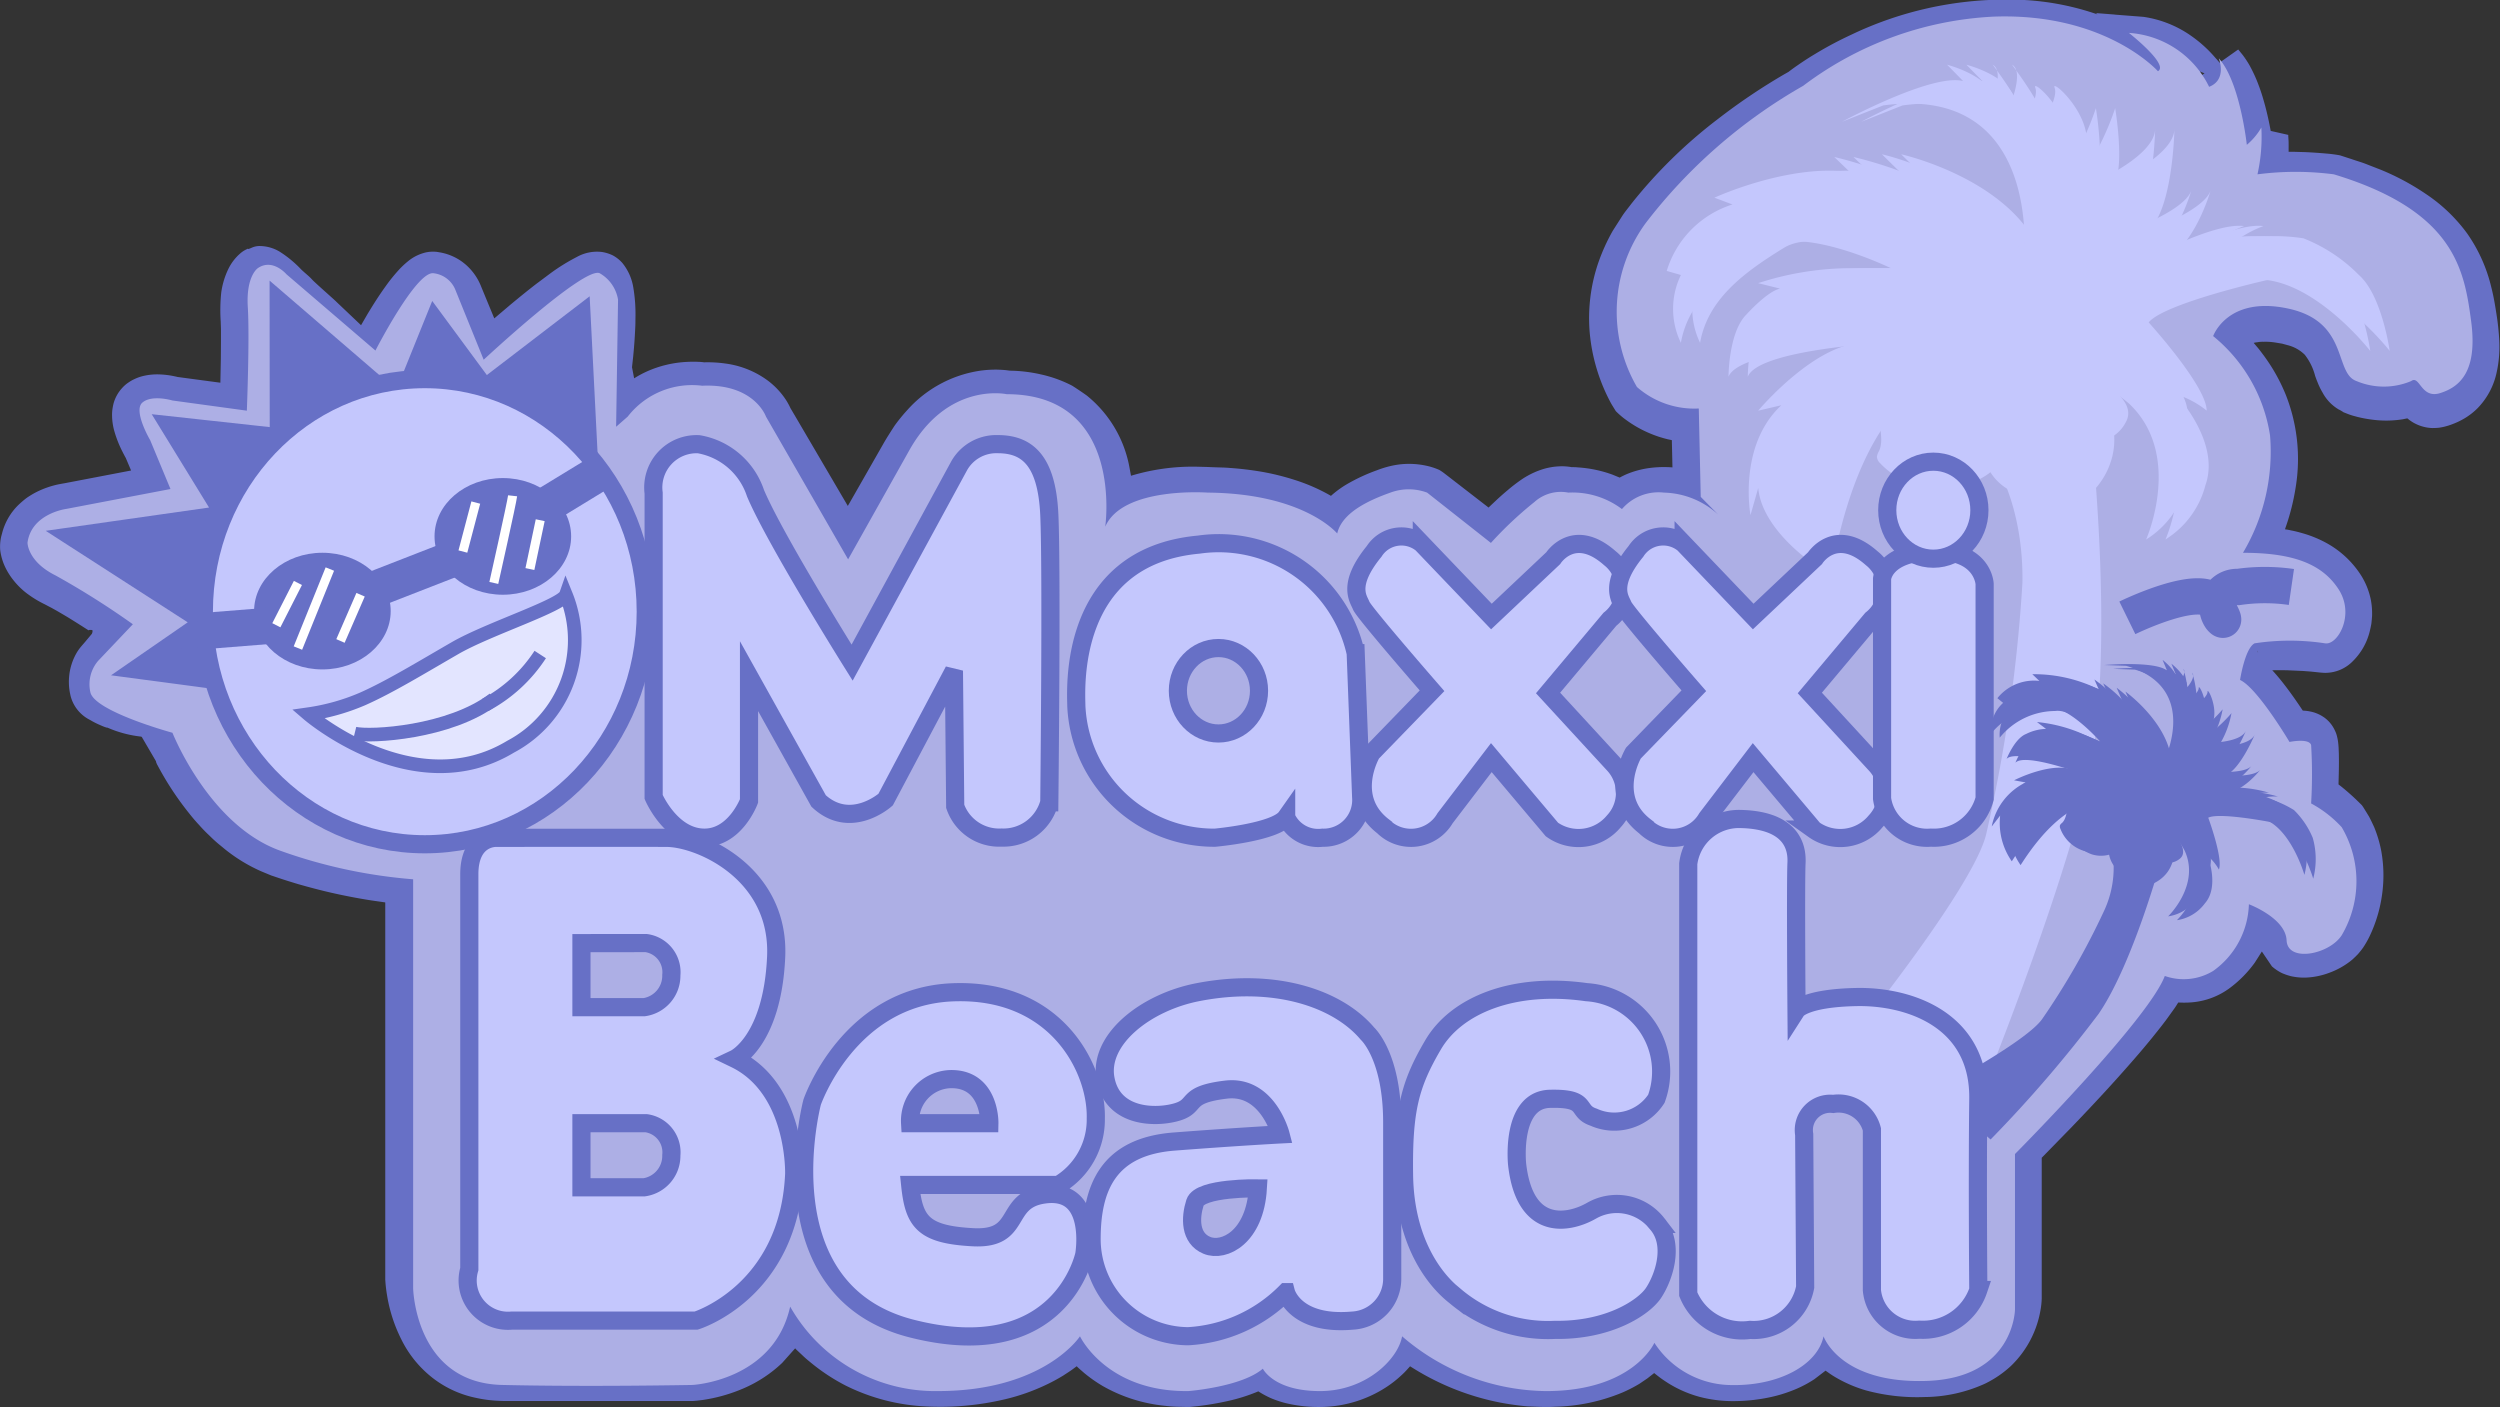 <svg id="Grupo_49590" data-name="Grupo 49590" xmlns="http://www.w3.org/2000/svg" width="137.7" height="77.519" viewBox="0 0 137.7 77.519">
  <rect x="0" y="0" width="137.7" height="77.519" fill="#333333" stroke="none"/>
  <g id="Grupo_19786" data-name="Grupo 19786">
    <g id="Grupo_19785" data-name="Grupo 19785">
      <path id="Trazado_84817" data-name="Trazado 84817" d="M118.155,81.8s2.007,4.989,5.928,6.373a28.722,28.722,0,0,0,7.329,1.549V111.84s.106,5.116,4.9,5.226,10.488,0,10.488,0,4.472-.22,5.378-4.236a9.181,9.181,0,0,0,8.146,4.566c5.856,0,7.816-2.962,7.816-2.962s1.448,3.017,5.973,2.962c0,0,2.924-.22,4.1-1.211,0,0,.588,1.212,3.143,1.211s4.313-1.743,4.526-2.963a12.43,12.43,0,0,0,7.933,2.963c4.792,0,5.963-2.61,5.963-2.61a5.112,5.112,0,0,0,4.046,2.279c2.769.11,4.951-1.082,5.271-2.632,0,0,.905,2.577,5.7,2.412s4.845-3.851,4.845-3.851v-8.417s7.347-7.262,8.252-9.628a3.175,3.175,0,0,0,2.669-.275,4.564,4.564,0,0,0,1.963-3.6s2.023.743,2.076,1.953,2.343.77,3.035-.275a5.664,5.664,0,0,0,0-5.843,6.383,6.383,0,0,0-1.685-1.284,26.233,26.233,0,0,0,0-3.16c-.126-.385-1.191-.165-1.191-.165s-1.757-2.916-2.715-3.356c0,0,.266-1.706.8-1.981a13.124,13.124,0,0,1,3.887,0c.692.11,1.65-1.541.745-2.916s-2.5-1.981-5.271-1.981a10.558,10.558,0,0,0,1.491-6.344,8.567,8.567,0,0,0-3.134-5.374s.791-2.2,4.146-1.485,2.5,3.487,3.75,3.916a3.935,3.935,0,0,0,3.012,0c.479-.34.533.98,1.6.65s2.076-1.155,1.7-3.906-.905-5.942-7.561-7.922a16.577,16.577,0,0,0-4.206,0,9.108,9.108,0,0,0,.213-2.531,3.533,3.533,0,0,1-.8.935s-.373-3.411-1.544-4.676c0,0,.479,1.155-.532,1.54a5.278,5.278,0,0,0-4.419-2.916s2.236,1.724,1.6,2.072c0,0-2.875-3.172-9.051-2.952a19.126,19.126,0,0,0-10.489,3.741A28.94,28.94,0,0,0,199.3,54.24a7.992,7.992,0,0,0-.479,8.857,4.836,4.836,0,0,0,3.408,1.163l.106,4.778.958.954a4.621,4.621,0,0,0-2.982-1.184,2.677,2.677,0,0,0-2.316.89,4.576,4.576,0,0,0-2.955-.89,2.2,2.2,0,0,0-1.863.505,20.567,20.567,0,0,0-2.4,2.214l-3.514-2.72a2.962,2.962,0,0,0-2.023,0c-1.118.4-2.662,1.055-2.928,2.211,0,0-1.81-2.166-7.134-2.211,0,0-4.685-.338-5.644,1.844,0,0,1.065-7.17-5.43-7.17,0,0-3.248-.7-5.377,3.062l-3.354,5.868-4.526-7.72s-.639-1.8-3.514-1.669a4.534,4.534,0,0,0-4.1,1.669l-.639.55-.663-3.491s.609-4.431-.242-4.816-6.389,4.676-6.389,4.676l-1.544-3.741a1.467,1.467,0,0,0-1.225-.935c-.958-.11-3.194,4.181-3.194,4.181l-1.769.635s-3.893-5.641-4.709-5.091c0,0-.657.422-.55,2.109s-.053,5.593-.053,5.593l-4.1-.55s-1.118-.33-1.651.11.426,2.035.426,2.035l1.118,2.641-5.75,1.1s-1.917.247-2.13,1.829c0,0,0,1.013,1.544,1.765a44.924,44.924,0,0,1,4.259,2.639l-1.917,1.982a1.9,1.9,0,0,0-.426,1.675C113.843,80.635,118.155,81.8,118.155,81.8Z" transform="translate(-108.655 -41.471)" fill="#6770c6"/>
      <path id="Trazado_84818" data-name="Trazado 84818" d="M114.181,80.536a.32.32,0,0,1-.04-.237,1.968,1.968,0,0,1,.561-1.394,1.877,1.877,0,0,1,1.919-.055.751.751,0,0,1,.211.135,13.5,13.5,0,0,0,1.431,2.187c.133.169.269.332.414.483a5.591,5.591,0,0,0,.434.448,4.832,4.832,0,0,0,.454.409l.163.135a5.94,5.94,0,0,0,1.36.826l.354.151.44.148c.292.1.592.186.887.279.6.17,1.2.332,1.806.465s1.219.252,1.832.348l.459.068.675.082c.643.08,1.322.1,1.993.143l.25.014a1.019,1.019,0,0,1,.012.244V107.4c-.212,2.619.75,4.577,2.592,4.921a4.243,4.243,0,0,0,.738.1c.276.019.645.005.963.01h9.519l.033,0,.181-.022a5.105,5.105,0,0,0,2.777-1.244,1.544,1.544,0,0,0,.241-.255l.111-.134.028-.033.014-.016c.01-.015-.011.024.057-.09.067-.133.082-.193.126-.293l.446-1.089.394-1.331.362-1.229.087-.295.044-.147c.016-.037.024-.14.052-.065l.272.425,1.234,1.932.634.968a2.539,2.539,0,0,0,.311.4l.308.354a6.14,6.14,0,0,0,.726.7,7.694,7.694,0,0,0,1.405.93,8.125,8.125,0,0,0,3.256.836,12.654,12.654,0,0,0,3.533-.324,8.369,8.369,0,0,0,1.621-.562,7.052,7.052,0,0,0,.734-.391c.112-.076.231-.145.339-.225l.16-.119a3.012,3.012,0,0,0,.4-.361l.188-.185c.032-.027.059-.071.1-.084l.126.009.416.031.608.044,1.143.086.241.018c.046-.01.071.029.1.069l.078.112a2.861,2.861,0,0,0,.329.4c.137.133.15.156.2.2l.142.123a4.789,4.789,0,0,0,.621.436,5.7,5.7,0,0,0,2.262.7,4.769,4.769,0,0,0,.627.039,2.12,2.12,0,0,0,.542-.021,13.129,13.129,0,0,0,1.324-.224,6.241,6.241,0,0,0,1.187-.373c.386-.4.961-.062,1.253-.042l1.008.228.35.079.091.021c.023,0,.062-.03.067-.024l.038.022a1.838,1.838,0,0,0,.172.09,2.568,2.568,0,0,0,.455.145,4.911,4.911,0,0,0,1.133.106,3.811,3.811,0,0,0,2.046-.622,3.091,3.091,0,0,0,.406-.32,1.678,1.678,0,0,0,.188-.193l.048-.055a.27.27,0,0,0,.063-.1l.186-.377c.03-.065.063-.121.091-.193l.07-.251.141-.5.295-1.051c.046-.158.1-.367.14-.484l.255.226.612.544c.418.372.83.741,1.24,1.079l.623.446.1.069.036.022.071.044.142.088a11.263,11.263,0,0,0,3.7,1.44c.388.084.781.118,1.173.164.394.01.786.042,1.183.014a7.362,7.362,0,0,0,2.679-.544,5.172,5.172,0,0,0,.559-.285l.25-.168.115-.09.057-.045.029-.022.014-.011.007-.005.057-.053.292-.322c.054-.043.086-.13.157-.137l.19-.012.643-.04.756-.046.535-.031c.19.023.535-.151.68.2.1.106.2.2.295.3l.148.146a.7.7,0,0,0,.068.056,2.728,2.728,0,0,0,.239.176,3.5,3.5,0,0,0,1.056.488,5.737,5.737,0,0,0,2.56-.018,4.859,4.859,0,0,0,.784-.241,3.364,3.364,0,0,0,.622-.324,1.494,1.494,0,0,0,.19-.139l.1-.082.023-.021.053-.076.109-.159.109-.159c.038-.05.119-.022.176-.037l.31-.023.5-.038,1.047-.077c.156-.012.289-.019.535-.048l.328-.036a1.555,1.555,0,0,1,.256.247l.251.267a.63.63,0,0,0,.115.087,1.793,1.793,0,0,0,.2.129,4.463,4.463,0,0,0,.959.406,7.926,7.926,0,0,0,2.35.252,5.351,5.351,0,0,0,2.126-.439,2.892,2.892,0,0,0,.67-.445,2.671,2.671,0,0,0,.452-.6,2.513,2.513,0,0,0,.239-.719l.013-.1V101.3c-.132-.495.316-.727.593-1.038l1.059-1.07.878-.906c1.165-1.212,2.313-2.444,3.4-3.7.3-.348.6-.7.885-1.051s.59-.731.843-1.092l.2-.285c.084-.113.1-.148.2-.309.065-.11.139-.2.2-.326l.089-.18c.034-.055.108-.063.16-.1l.535-.257,1.052-.5a1.882,1.882,0,0,1,.172-.078,1.592,1.592,0,0,0,.185.041l.319.044c.076,0,.147,0,.218,0a1.126,1.126,0,0,0,.626-.2,3.311,3.311,0,0,0,.733-.737c.048-.075.1-.136.144-.222l.036-.061a.49.49,0,0,0,.049-.1l.157-.366a2.2,2.2,0,0,0,.1-.438l.042-.229c.012-.08.009-.191.015-.285l.044-1.245.024-.671c.008-.041-.01-.147.021-.136l.094.035.15.056.461.173.9.339a6.806,6.806,0,0,1,2.2,1.232,3.679,3.679,0,0,1,.864,1.067,3.407,3.407,0,0,1,.251.687.632.632,0,0,1,.021.083l-.027-.012-.055-.023-.014-.006-.007,0c.161-.122-1.409,1.059-.744.558h0l0,0,.023-.018a.143.143,0,0,0,.03-.037.666.666,0,0,0,.124-.223,1.39,1.39,0,0,0,.121-.389,1.583,1.583,0,0,0,.041-.209s-.009.005,0,0a.257.257,0,0,1,.051,0,1.3,1.3,0,0,0,.4-.091,1.328,1.328,0,0,0,.359-.2.115.115,0,0,1,.034-.033c.007,0,0,0,0,0l0,0,.035.029.074.054.019.013.01.006c.035.026-.261-.194-.136-.1l.007-.013.015-.025.031-.05c.021-.033.042-.084.065-.125a4.5,4.5,0,0,0,.386-1.316,4.2,4.2,0,0,0-.026-1.351,3.589,3.589,0,0,0-.177-.6l-.131-.272-.081-.127c-.013-.022-.011-.022-.011-.022l-.185-.174-.3-.266-.331-.269-.51-.7-.4-.559-.247-.344c-.018-.034-.058-.061-.058-.1l0-.119.009-.24.034-1.215c0-.3.007-.612,0-.883l-.007-.183,0-.061v-.014a3.162,3.162,0,0,1,.5-.074,2.505,2.505,0,0,0,.547-.116l.133-.048.094-.038-.007,0a.277.277,0,0,0-.068.081,1.812,1.812,0,0,0-.217.659c-.014.134-.057.335-.063.5,0,.062,0,.046,0,.048h0c.013,0-.047,0-.08,0l-.231.027a.789.789,0,0,1-.21-.08l-.684-.308c-.2-.1-.466-.192-.718-.346l-.462-.724c-.326-.494-.669-.973-1.01-1.394l-.251-.293-.131-.139a1.5,1.5,0,0,1-.177-.187l-.1-.2-.706-1.365c-.11-.123-.033-.29-.012-.439s.064-.306.1-.459.084-.3.126-.457c.021-.074.049-.156.075-.231l.057-.155a4.176,4.176,0,0,1,.345-.711l.155-.222a2.546,2.546,0,0,1,.226-.253,1.955,1.955,0,0,1,.347-.273,1.7,1.7,0,0,1,.363-.177,3.243,3.243,0,0,1,.808-.171c.2-.019.377-.03.55-.036.345-.011.673-.009,1,0s.644.023.964.043l.6.046,0,0h0c-.007.015,0,0,0-.026a.876.876,0,0,0-.009-.117.735.735,0,0,0-.113-.249,2.176,2.176,0,0,0-.825-.723,3.516,3.516,0,0,0-.67-.262c-.124-.035-.251-.069-.386-.1-.066-.014-.131-.03-.2-.04l-.178-.03c-.077-.014-.163-.023-.247-.033-.339-.035-.686-.051-1.032-.075l-1.083-.016-2.125-.03,1.277-2.092c.224-.354.377-.671.569-1.008.138-.33.285-.644.414-.988a9.223,9.223,0,0,0,.44-1.728,6.241,6.241,0,0,0-.339-3.295,6.693,6.693,0,0,0-.825-1.474c-.091-.116-.163-.226-.271-.348l-.151-.181L227.1,59.1c-.228-.254-.526-.483-.788-.725l-.4-.361-.194-.176c-.031-.03-.067-.059-.095-.088l.037-.1.238-.614a5.766,5.766,0,0,1,.305-.7,4.113,4.113,0,0,1,1.039-1.232,4.738,4.738,0,0,1,1.609-.824l.369-.092.313-.046a3.947,3.947,0,0,1,.616-.049,6.38,6.38,0,0,1,1.167.072l.554.094.571.153A5,5,0,0,1,234.7,55.8a6.208,6.208,0,0,1,1.208,2.224l.1.272,0,0,.112.03a4.127,4.127,0,0,0,.458.083,3.045,3.045,0,0,0,.839,0l.083-.019.282-.14a1.765,1.765,0,0,1,.585-.149,1.486,1.486,0,0,1,.534.051,1.61,1.61,0,0,1,.506.233,2.181,2.181,0,0,1,.459.417c.069.084.169.2.124.165h-.013c.307-.515-.418.7-.345.578l0,.006a.336.336,0,0,0-.03.054,3.852,3.852,0,0,0-.072-.647l-.026-.083c-.014-.024.008-.011.011-.019l.044-.015a.723.723,0,0,0,.082-.03,1.053,1.053,0,0,0,.134-.062.624.624,0,0,0,.162-.118.806.806,0,0,0,.191-.4,3.334,3.334,0,0,0,.064-.863,10.582,10.582,0,0,0-.124-1.139c-.063-.4-.128-.795-.22-1.145a5.334,5.334,0,0,0-.815-1.847,8,8,0,0,0-3.462-2.472l-.654-.257c-.232-.1-.486-.164-.727-.248l-.427-.14-.347-.034c-.35-.032-.7-.056-1.051-.07L231.852,50h-.282c-.193,0-.378.016-.567.023-.75.048-1.593.236-2.415.375-.35.153-.2-.2-.225-.356l.013-.552c.018-.4,0-.841.049-1.329.047-.377.123-.767.149-1.13l.012-.236.006-.118v-.056l0-.209-.01-.2v-.039h0c5.629,1.271,1.559.355,2.815.64l-.016.029-.067.113-.116.179a5.345,5.345,0,0,1-.486.61c-.088.094-.178.186-.273.274l-.145.13-.074.064c-1.085-.476,2.427,1.067-2.433-1.067h0v-.017l0-.028-.07-.488c-.054-.332-.116-.665-.191-.988-.051-.223-.105-.445-.167-.656-.065-.231-.137-.456-.216-.661a4.894,4.894,0,0,0-.282-.628,2.351,2.351,0,0,0-.137-.206.666.666,0,0,1-.055-.073h0c4.925-3.485,1.367-.962,2.467-1.738l.012.03.016.042.024.066.036.113c.021.073.042.145.058.218a3.24,3.24,0,0,1,.081.974,2.674,2.674,0,0,1-.367,1.184,2.535,2.535,0,0,1-.881.856l-.224.111-.114.051-.029.012-.014.006c-.835-.354,1.863.8-1.872-.794h0l0,.008-.066-.119c-.053-.092-.115-.187-.181-.281l-.1-.143,0,0-.008,0c-.008,0-.008,0,0,0l0,0h0l-.085.083-.185.179-.093.089-.046.045c1.592.285-2.183-.374-1.793-.308h0l-.074-.071c-.073-.069-.155-.139-.242-.211a7.9,7.9,0,0,0-1.17-.785,11.864,11.864,0,0,0-5.686-1.4,16.865,16.865,0,0,0-7.394,1.659,17.348,17.348,0,0,0-1.706.907c-.276.164-.546.338-.8.517-.13.088-.257.181-.37.266l-.175.136c-.071.051-.151.085-.227.13l-.207.117a30.823,30.823,0,0,0-3.306,2.233,23.809,23.809,0,0,0-4.209,4.112c-.139.19-.312.386-.425.571l-.358.554a7.414,7.414,0,0,0-.531,1.169,6.065,6.065,0,0,0-.312,2.488,6.8,6.8,0,0,0,.706,2.452c.032.059.027.052.027.052h0l.006,0a3.552,3.552,0,0,0,.456.278,3.789,3.789,0,0,0,.5.209l.26.073.133.028a1.766,1.766,0,0,0,.408.041c.52.028,1.1,0,1.632,0l.2,0c.058.008.165-.033.137.06l.009.4.018.8.055,2.487.036,1.615.007.322,0,0,.254.253.139.139.07.069.035.035c-4.117,4.635-1.137,1.289-2.054,2.325l0,0-.006-.005a3.09,3.09,0,0,0-.407-.3,3.27,3.27,0,0,0-.973-.406,2.486,2.486,0,0,0-.487-.06,3.177,3.177,0,0,0-.52.027,2.188,2.188,0,0,0-.433.107c-.067.017-.1.06-.174.06l-.023-.014c-.008-.006,0,.04,0,.047s-.041-.011-.04.027c-.018,0-.026.021-.039.031s-.05-.036-.074-.051c-.091-.055-.129,0-.2-.006l-.338.049-1.06.153c-.2.009-.519.145-.707-.043l-.146-.079-.06-.025a1.3,1.3,0,0,0-.122-.048,3.911,3.911,0,0,0-1.1-.227c-.1-.01-.2-.007-.3-.012h-.037c.085.013-.839-.131-.417-.061.559-2.094.129-.485.243-.909l-.066.292c-.025.1-.048.253-.06.315s-.022.138-.03.207l-.015.114h-.015a.753.753,0,0,0-.247.049,1.518,1.518,0,0,0-.351.184,6.194,6.194,0,0,0-.494.382c-.175.147-.354.306-.531.47l-.266.251-.449.444c-.369.37-.729.768-1.094,1.159l-.272.293-.034.036c-.012,0-.025-.016-.038-.024l-.077-.06-.154-.119-.616-.477-3.073-2.379-.4-.31h0a1.584,1.584,0,0,0-.187-.026,1.673,1.673,0,0,0-.406.019,2.453,2.453,0,0,0-.48.145,7.183,7.183,0,0,0-1.161.53,2.431,2.431,0,0,0-.4.284l-.051.044c-.022.025-.046.047-.067.073a.192.192,0,0,1-.16.1l-.358.093-.546.143-.825.214-.759.195a5.574,5.574,0,0,0-.718-.5,7.169,7.169,0,0,0-1.4-.6h0a10.7,10.7,0,0,0-1.413-.348h0c-.483-.083-.976-.141-1.476-.176-.248-.023-.5-.02-.754-.032l-.8-.027a9.015,9.015,0,0,0-2.769.351h0l-.071.022a.524.524,0,0,0-.083.031c-.048.026-.094.027-.143.074l-.3.293-.594.586a.78.78,0,0,0-.106.161l-.123.206-.245.413-.491.826-1.258,2.119-.81,1.364-.405.682-.051.085c-.018.03,0-.041,0-.056l.021-.172.042-.344.154-1.272.117-.98h0l.484-3.983a6.854,6.854,0,0,0,.056-.883l.023-.831a7.279,7.279,0,0,0-.084-.73l-.032-.2a.825.825,0,0,0-.03-.142,4.028,4.028,0,0,0-.888-1.865c-.789-.992-2.38-1.084-3.983-1.086h0a3.689,3.689,0,0,0-2.248,1.221,6.2,6.2,0,0,0-.453.553c-.137.224-.258.4-.412.664l-.928,1.624-2.636,4.612-.925,1.618-.058.1c-.01.03-.02.013-.029-.008l-.029-.05-.118-.2-.235-.4-.471-.8-1.81-3.087-1.89-3.224-.945-1.612-.236-.4-.059-.1-.007-.013,0-.006c.114.246-.16-.344-.129-.274l.013.035c-.582.272.808-.352.635-.277l-.064.028c-.157.066-.366.178-.467.232l-.092.047v0a.02.02,0,0,0,0-.007l-.014-.024a1.153,1.153,0,0,0-.26-.269,2.138,2.138,0,0,0-.99-.373,4.026,4.026,0,0,0-.665-.036h-.112l-.064,0L144,61.551l-.157-.012a2.755,2.755,0,0,0-.307,0,2.962,2.962,0,0,0-2.157,1l-.2.227a1.176,1.176,0,0,1-.161.152l-.1.085-.337.29-.085.073-.042.036-.021.018-.01.009c2.171.82-2.965-1.11-2.436-.915V62.5l-.043-.224-.085-.449-.341-1.8-.2-1.043-.042-.224c0-.075.018-.151.027-.226l.046-.362.047-.428c.029-.286.053-.572.072-.855l.023-.422.011-.3c0-.015,0-.022-.011-.015l-.65.487c-.447.344-.893.708-1.337,1.077l-.664.561L133.682,59.3,132.35,60.5l-.667.608c-.026.019-.058.065-.08.062l-.043-.1-.086-.209-.173-.419-2.045-4.955c-.008-.02-.005-.008-.007-.014h0s0,0,0,0h-.009c.057-.551-.128,1.233.127-1.236l0,.019a.694.694,0,0,0,.015.17,2.3,2.3,0,0,0,.232.585,2.766,2.766,0,0,0,.211.355l-.014.012a1.6,1.6,0,0,0-.159.155,6.2,6.2,0,0,0-.446.552c-.308.422-.612.9-.9,1.386l-.43.743-.342.628c-.156.248-.22.612-.553.635l-2.156.774-.584.21-.292.105c-.023,0-.051.026-.07.018l-.046-.066-.092-.132L123,59.327l-.574-.8-.371-.5-.755-.977-.571-.7-.008-.008c-.008.009-.008-.012-.007.042l.009.831-.006.979h0l-.054,2.294-.068,1.809-.018.451-.009.226,0,.113-.106-.013-.851-.107-4.6-.611a3.41,3.41,0,0,1-.378-.066l-.15-.033a1.926,1.926,0,0,0-.258-.03l-.09,0c-.016,0-.015,0-.024,0s-.009,0-.007,0h0l-.012-.062-.065-.264c-.026-.083-.056-.158-.074-.21s-.061-.12-.074-.149a.447.447,0,0,0-.036-.054l-.011-.013-.217-.291h0l0,0a1.109,1.109,0,0,0,.6.106,1.21,1.21,0,0,0,.142-.015l.183-.012c.057-.006.13-.016.173-.025l0,0c.009.021,0,.027.017.063a3.168,3.168,0,0,0,.218.527c.051.115.082.129.241.467l.184.435.562,1.326h0l.718,1.7.359.848c.153.193-.122.149-.237.193l-.434.083-3.268.625-3.525.674-.281.055a2.285,2.285,0,0,0-.221.066,1.428,1.428,0,0,0-.331.165s-.006,0-.006.008l0,.006,0,0,.006,0a.663.663,0,0,0,.073.06,2.7,2.7,0,0,0,.426.257l.52.27.272.15.057.032.06.034c.372.213.731.429,1.084.65l.527.332.764.5.639.444h0l.4.287.015.011.513.381h0l.319.24.489.376.145.111c.016.042-.083.1-.122.149l-.344.339-.343.336-.6.577-.167.157-.768.714-.375.345-.238.2-.246.207-.062.053-.02.009-.038.022a.639.639,0,0,0-.164.2.744.744,0,0,0-.091.3l0,.093h0l-.56.127h.011l.021,0,.041-.008a.519.519,0,0,0,.078-.025.462.462,0,0,0,.131-.083l.053-.055.125-.081c.041-.027.014,0,.023,0s-.017.02.018.05a3.646,3.646,0,0,0,.835.7c1.123.692,1.955,1.1,2.39,1.415s.541.5.364.609a6.347,6.347,0,0,1-3.543-.464c.046.029-.094,0-.385-.133a4.29,4.29,0,0,1-.549-.279,2.044,2.044,0,0,1-1.077-1.321c-.021-.1-.045-.2-.061-.312a3.247,3.247,0,0,1-.026-.693,3.17,3.17,0,0,1,.455-1.434A2.765,2.765,0,0,1,110.03,74l.181-.21.3-.358.075-.089.007-.019.013-.035a.5.5,0,0,0,.016-.059l0-.013a.165.165,0,0,0,0-.041l0-.019c.007-.02-.043-.028-.078-.031l-.027,0h-.037l-.023,0a.072.072,0,0,0-.034.018c.028.03-.1-.043-.09-.04-.37-.238-.742-.473-1.112-.7l-.552-.324-.272-.152-.4-.21a5.947,5.947,0,0,1-1.073-.667,4.159,4.159,0,0,1-.628-.627,3.716,3.716,0,0,1-.5-.793,3.09,3.09,0,0,1-.256-.888,2.42,2.42,0,0,1,.095-.912,3.324,3.324,0,0,1,.918-1.6c.114-.107.233-.211.355-.309s.248-.173.346-.234a4.629,4.629,0,0,1,.624-.313,5.067,5.067,0,0,1,.626-.209c.207-.058.477-.1.589-.121l3.654-.7-.13-.308-.163-.384c.038.069-.093-.164-.169-.318a6.3,6.3,0,0,1-.45-1.122,3.3,3.3,0,0,1-.135-.867,2.453,2.453,0,0,1,.011-.308,3.319,3.319,0,0,1,.069-.38,2.069,2.069,0,0,1,.5-.884,1.765,1.765,0,0,1,.35-.293,1.94,1.94,0,0,1,.293-.166,2.413,2.413,0,0,1,.535-.185,3.352,3.352,0,0,1,.859-.077,4.722,4.722,0,0,1,.677.074c.1.018.231.046.311.067l.084.011,2.276.305.027-1.354h0l.006-.931,0-.459,0-.227-.014-.4a9.436,9.436,0,0,1,.028-1.587,4.342,4.342,0,0,1,.389-1.3,2.683,2.683,0,0,1,.726-.919,1.633,1.633,0,0,1,.244-.154c.048-.009.077-.073.145-.032l.141-.057a1.071,1.071,0,0,1,.519-.108,2.159,2.159,0,0,1,1.061.314,6.131,6.131,0,0,1,1.134.928c.184.194.483.414.661.62.236.243,1.264,1.138,1.318,1.205l1.363,1.293c.277.347-.132-.012.132.339l.392.528.176.24-1.116-.632.183-.066.092-.164.475-.821c.327-.545.668-1.085,1.067-1.633a9.333,9.333,0,0,1,.684-.841,4.622,4.622,0,0,1,.487-.459,2.393,2.393,0,0,1,1-.5,1.855,1.855,0,0,1,.513-.037,1.082,1.082,0,0,1,.146.016l.1.017a2.933,2.933,0,0,1,.427.105,2.993,2.993,0,0,1,.781.392,3.086,3.086,0,0,1,1.076,1.387l.724,1.754.874-.741c.466-.388.938-.773,1.427-1.15l.775-.579a10.738,10.738,0,0,1,1.465-.91,2.278,2.278,0,0,1,1.365-.281,2.08,2.08,0,0,1,.618.189,1.885,1.885,0,0,1,.528.417,2.849,2.849,0,0,1,.6,1.321A8.839,8.839,0,0,1,140.527,56c0,.357-.009.43-.017.62l-.028.493c-.022.326-.049.648-.081.97l-.063.573.143.752.341,1.8.085.449.043.224v.007c.532.2-4.632-1.748-2.443-.924l.01-.009.021-.018.042-.036.084-.072.337-.29.069-.059h0l-.023.023.018-.02.1-.112a5.914,5.914,0,0,1,1.961-1.467,6.116,6.116,0,0,1,2.291-.543,5.542,5.542,0,0,1,.594,0c.09,0,.234.017.291.025h.048a6.86,6.86,0,0,1,1.132.067,5.033,5.033,0,0,1,2.348.949,4.225,4.225,0,0,1,1,1.075,3.91,3.91,0,0,1,.209.375l.056.125.041.1c.033.075-.24-.515-.123-.263l0,.007.007.012.059.1.236.4.945,1.612,1.89,3.224.075.128h0l.027-.048.116-.2.927-1.623.927-1.623c.158-.274.38-.619.575-.921a9.289,9.289,0,0,1,.72-.883,6.68,6.68,0,0,1,4.043-2.157h0a6.276,6.276,0,0,1,.923-.052c.158.006.316.013.486.033l.135.018.07.011.052.009.028.005.014,0h.007l-.3-.032.21.013a8.132,8.132,0,0,1,1.69.209,7.019,7.019,0,0,1,1.708.619c.27.171.537.353.8.538a6.605,6.605,0,0,1,2.366,4.025l.074.4-.01,0h0a11.727,11.727,0,0,1,3.713-.5l.463.012.375.015c.294.013.587.012.883.038a17.828,17.828,0,0,1,1.781.213h0a13.59,13.59,0,0,1,1.8.445h0a10.091,10.091,0,0,1,1.959.852l.05.03.022-.021a5.413,5.413,0,0,1,.867-.629,9.992,9.992,0,0,1,1.648-.763,5.4,5.4,0,0,1,1-.284,4.464,4.464,0,0,1,1.7.033,3.714,3.714,0,0,1,.729.234,2.987,2.987,0,0,1,.318.22l.219.169.309.239,1.868,1.445h0l.111-.107.306-.288c.206-.192.418-.381.644-.569a9,9,0,0,1,.744-.572,4.475,4.475,0,0,1,1.026-.524,3.606,3.606,0,0,1,1.262-.213,3.094,3.094,0,0,1,.368.029c.068.01.135.022.217.041l.071.018.044.012c.432.073-.49-.069-.4-.057h.059c.157.006.313,0,.471.019a6.8,6.8,0,0,1,1.907.4l.393.162.01-.006a4.037,4.037,0,0,1,.537-.249,5.056,5.056,0,0,1,1.058-.269,6.009,6.009,0,0,1,1.012-.054,5.369,5.369,0,0,1,1.035.129,6.2,6.2,0,0,1,1.872.774,5.942,5.942,0,0,1,.849.63l.031.028.023.021c-.918,1.046,2.091-2.307-2.052,2.351l-.035-.035-.07-.069-.139-.139-.3-.3-.557-.555-.279-.277c-.067-.1-.024-.261-.041-.389l-.029-1.3-.036-1.614-.017-.737.018,0-.243-.052c-.162-.04-.323-.086-.482-.136a6.743,6.743,0,0,1-.924-.383,6.5,6.5,0,0,1-.87-.533,4.448,4.448,0,0,1-.587-.5l-.208-.338c-.069-.113-.132-.241-.163-.3a10.068,10.068,0,0,1-1.065-3.691,9.422,9.422,0,0,1,.481-3.864,10.624,10.624,0,0,1,.791-1.741l.5-.783c.169-.264.346-.465.52-.7a26.843,26.843,0,0,1,4.758-4.662,33.691,33.691,0,0,1,3.65-2.463l.248-.141h0l.033-.025c.167-.126.323-.24.483-.349.318-.22.636-.426.96-.619a20.241,20.241,0,0,1,1.983-1.055,19.755,19.755,0,0,1,8.658-1.934,14.743,14.743,0,0,1,7.072,1.77,10.912,10.912,0,0,1,1.614,1.089c.13.107.261.22.395.345.075.071.124.117.229.227l.01.01,0,.005c.4.079-3.411-.608-1.836-.351l-.3-.266-.6-.531-1.206-1.062-.3-.266-.151-.133c-.037-.035-.136-.115-.1-.093l.134.01.267.02.637.048h0l-.047,0-.671-.05,2.287.178a6.07,6.07,0,0,1,2.678,1.082,7.088,7.088,0,0,1,1.306,1.2,4.24,4.24,0,0,1,.291.35l.176.241c.112.162.22.328.325.508.052.09.1.183.16.294l.03.061,0,.008,0,0c-3.709-1.468-1.028-.405-1.855-.732l0,.012.007.024.032.1a1.329,1.329,0,0,0,.09.184.7.7,0,0,0,.188.264.724.724,0,0,0-.325-.083,2.044,2.044,0,0,0-.315.007c-.075.009-.054.009-.058.005a.053.053,0,0,0,0-.009l0-.011c-.037.014.107-.037.176-.066q.18-.066.357-.141l.088-.038.022-.01c.151-.065-1.215.515-.637.272l0,.008.007.016c1.105-.781-2.471,1.753,2.478-1.749l0,0,0,0,.237.29a5.468,5.468,0,0,1,.381.574,8.012,8.012,0,0,1,.5,1.087c.119.312.216.616.3.919.081.28.15.557.212.833.092.4.166.8.231,1.2l.088.613.005.042,0,.025v.022h0l-2.443-1.073.028-.024.056-.05.11-.11a2.208,2.208,0,0,0,.193-.242l.033-.051,0-.007h0c.011.007-.027-.019.038.023l.5.314.065.04c-.273-.168.656.4-.6-.372l0,0-.006.01c1.262.286-2.827-.636,2.829.642h0v.009l0,.023,0,.045c.009.121.017.243.019.359s0,.234,0,.348l0,.147v0h.276l.6.017c.4.017.794.044,1.189.079a7.341,7.341,0,0,1,.767.1l.646.21c.278.1.557.171.835.286l.771.3a13.642,13.642,0,0,1,2.52,1.36,8.938,8.938,0,0,1,2.239,2.159,8.609,8.609,0,0,1,1.32,2.947c.131.507.209.994.283,1.465a13.732,13.732,0,0,1,.158,1.508,6.559,6.559,0,0,1-.159,1.782,4.022,4.022,0,0,1-1.027,1.9,3.659,3.659,0,0,1-.869.649,4.026,4.026,0,0,1-.445.208,3.808,3.808,0,0,1-.468.157,3.277,3.277,0,0,1-.343.07,3.394,3.394,0,0,1-.406.018,2.253,2.253,0,0,1-.9-.236,2.022,2.022,0,0,1-.349-.219l-.1-.078-.244.05a5.833,5.833,0,0,1-1.686.022,7.041,7.041,0,0,1-.789-.144l-.2-.054c-.094-.023-.2-.059-.3-.094l-.294-.114a1.814,1.814,0,0,0-.272-.159,2.376,2.376,0,0,1-.874-.911,3.737,3.737,0,0,1-.279-.569c-.062-.148-.1-.255-.14-.368a3.163,3.163,0,0,0-.57-1.162,2.039,2.039,0,0,0-.919-.522l-.326-.089-.361-.06a3.533,3.533,0,0,0-.68-.044,1.456,1.456,0,0,0-.307.023l-.146.019a.458.458,0,0,1-.081.021l.006,0,.2.236c.12.137.245.315.366.473a9.906,9.906,0,0,1,1.212,2.174,9.613,9.613,0,0,1,.542,5.026,12.567,12.567,0,0,1-.6,2.363l0-.008.075.012c.1.014.195.036.293.057.2.038.394.09.594.147a6.405,6.405,0,0,1,1.214.481,5.277,5.277,0,0,1,1.936,1.717,4.015,4.015,0,0,1,.624,1.489,4.085,4.085,0,0,1,.066.838c-.006.133-.02.277-.039.452-.027.157-.062.312-.1.466a3.457,3.457,0,0,1-.9,1.584,2.129,2.129,0,0,1-1.556.666c-.147-.005-.307-.019-.439-.036l-.351-.036-.424-.032-.854-.038c-.282-.006-.561-.008-.822,0-.13,0-.251.013-.358.023l-.129.017a.025.025,0,0,1-.012,0l-.1-.364a2.746,2.746,0,0,0-.073-.332,2.1,2.1,0,0,0-.122-.314l-.038-.076-.018-.033,0,.013.023.049a1.694,1.694,0,0,0,.143.188,1.936,1.936,0,0,0,.237.223,2.027,2.027,0,0,0,.323.243,1.094,1.094,0,0,1,.094.065v0l0,.007a.24.24,0,0,0-.014.029c-.012.023-.027.061-.043.1l-.023.062-.018-.02.189.2c.128.141.245.279.359.418.447.552.831,1.1,1.2,1.651l.047.071h0l.144.01a2.341,2.341,0,0,1,.259.039,2,2,0,0,1,.788.338,1.814,1.814,0,0,1,.544.64,2.131,2.131,0,0,1,.1.224,1.149,1.149,0,0,1,.042.135q.029.111.05.224c.024.142.021.16.032.245l.014.178.012.3c.009.368.006.7,0,1.033l-.017.7h0l.178.139.212.175c.138.117.268.234.4.352l.19.179.3.294c.094.121.172.265.244.375l.167.275c.1.192.191.387.281.583a6.865,6.865,0,0,1,.37,1.229,7.537,7.537,0,0,1,.058,2.462,7.747,7.747,0,0,1-.7,2.327,5.034,5.034,0,0,1-.349.606,4.621,4.621,0,0,1-.291.364c-.1.1-.2.2-.3.29a4.238,4.238,0,0,1-1.235.714,4.148,4.148,0,0,1-1.32.277,3.282,3.282,0,0,1-.824-.078,3.2,3.2,0,0,1-.5-.172,2.56,2.56,0,0,1-.549-.368l-.554-.819-.388.611a6.4,6.4,0,0,1-1.431,1.439,4.073,4.073,0,0,1-2.2.76,5.3,5.3,0,0,1-.534,0l-.059,0,0,.009c-.037.056-.151.25-.224.343l-.248.346c-.313.444-.633.835-.955,1.238-.312.381-.626.759-.945,1.123-1.145,1.323-2.319,2.583-3.511,3.823l-1.63,1.669v7.742a4.149,4.149,0,0,1-.051.552,5.576,5.576,0,0,1-1.657,3.185,5.886,5.886,0,0,1-1.415.963,8.173,8.173,0,0,1-3.337.737,10.738,10.738,0,0,1-3.218-.365,7.368,7.368,0,0,1-1.64-.7,4.488,4.488,0,0,1-.4-.256l-.182-.128-.006-.005-.613.469a6.322,6.322,0,0,1-1.15.6,7.747,7.747,0,0,1-1.241.384,9.653,9.653,0,0,1-1.927.224,7.251,7.251,0,0,1-2.03-.239,6.441,6.441,0,0,1-1.939-.9c-.151-.1-.293-.208-.433-.32l-.107-.085-.376.295-.443.3a8.041,8.041,0,0,1-.918.472,10.2,10.2,0,0,1-3.733.787c-.5.032-1.007,0-1.511-.02a15,15,0,0,1-1.5-.208,14.2,14.2,0,0,1-4.671-1.817l-.294-.182-.132.147a4.277,4.277,0,0,1-.349.353,6.083,6.083,0,0,1-.788.622,6.728,6.728,0,0,1-3.621,1.118,7.729,7.729,0,0,1-1.836-.182,5.481,5.481,0,0,1-.972-.317,5.363,5.363,0,0,1-.662-.361l-.023.011a9.62,9.62,0,0,1-1.673.526,16.112,16.112,0,0,1-1.625.276l-.465.047c-.238,0-.325-.005-.485-.008a7.361,7.361,0,0,1-.863-.055,8.613,8.613,0,0,1-3.425-1.085,7.836,7.836,0,0,1-1.035-.727l-.242-.211a2.256,2.256,0,0,1-.165-.157l0,0,.018-.013-.247.184c-.165.121-.336.224-.5.335a9.963,9.963,0,0,1-1.041.557,11.245,11.245,0,0,1-2.156.751,15.467,15.467,0,0,1-4.378.4,11.037,11.037,0,0,1-4.426-1.151,10.687,10.687,0,0,1-1.961-1.3,5.839,5.839,0,0,1-.445-.391c-.124-.116-.353-.33-.319-.3l-.053-.057-.713.8a7.236,7.236,0,0,1-2.119,1.4,8.955,8.955,0,0,1-2.3.649l-.314.037c-.044,0-.145.014-.216.014h-9.652c-.346-.005-.641.011-1.028-.011a7.1,7.1,0,0,1-1.235-.161,5.785,5.785,0,0,1-2.406-1.111,6.107,6.107,0,0,1-1.708-2.108,8.365,8.365,0,0,1-.793-2.466c-.035-.212-.062-.426-.081-.655l-.012-.183,0-.21V88.135l-.8-.115c-.676-.106-1.347-.235-2.015-.383s-1.331-.324-1.992-.512c-.328-.1-.659-.2-.985-.31l-.491-.165-.554-.23A8.948,8.948,0,0,1,117.91,85.2l-.227-.188a7.384,7.384,0,0,1-.62-.557,8.151,8.151,0,0,1-.575-.592c-.189-.2-.364-.408-.533-.622A16.658,16.658,0,0,1,114.181,80.536Z" transform="translate(-105.527 -38.43)" fill="#6770c6"/>
    </g>
    <path id="Trazado_84819" data-name="Trazado 84819" d="M129.239,155.35l-2.352-4.026,2.546-.235,1.348-.368Z" transform="translate(-119.922 -112.178)" fill="#6770c6"/>
  </g>
  <path id="Trazado_84820" data-name="Trazado 84820" d="M118.154,80.509s2.007,5.083,5.928,6.492a28.258,28.258,0,0,0,7.329,1.578v22.528s.107,5.212,4.9,5.324,10.489,0,10.489,0,4.472-.224,5.377-4.315a9.175,9.175,0,0,0,8.146,4.652c5.857,0,7.817-3.017,7.817-3.017s1.448,3.073,5.973,3.017c0,0,2.924-.224,4.1-1.233,0,0,.588,1.234,3.143,1.234s4.313-1.775,4.526-3.018a12.317,12.317,0,0,0,7.933,3.018c4.792,0,5.963-2.658,5.963-2.658a5.1,5.1,0,0,0,4.046,2.321c2.769.112,4.951-1.1,5.271-2.681,0,0,.905,2.625,5.7,2.457s4.845-3.923,4.845-3.923v-8.574s7.347-7.4,8.252-9.807a3.123,3.123,0,0,0,2.669-.28,4.672,4.672,0,0,0,1.963-3.67s2.023.756,2.077,1.989,2.343.785,3.035-.28a5.861,5.861,0,0,0,0-5.953,6.394,6.394,0,0,0-1.684-1.308,27.216,27.216,0,0,0,0-3.219c-.126-.392-1.191-.168-1.191-.168S233,78.044,232.037,77.6c0,0,.266-1.737.8-2.017a12.886,12.886,0,0,1,3.887,0c.692.112,1.65-1.569.745-2.97s-2.5-2.017-5.271-2.017a10.907,10.907,0,0,0,1.491-6.462,8.741,8.741,0,0,0-3.134-5.474s.792-2.242,4.146-1.513,2.5,3.552,3.75,3.99a3.869,3.869,0,0,0,3.012,0c.479-.347.532,1,1.6.662s2.076-1.177,1.7-3.979-.9-6.052-7.56-8.07a16.274,16.274,0,0,0-4.206,0,9.46,9.46,0,0,0,.213-2.578,3.587,3.587,0,0,1-.8.953s-.373-3.475-1.544-4.764c0,0,.479,1.177-.533,1.569a5.29,5.29,0,0,0-4.419-2.97s2.236,1.756,1.6,2.111c0,0-2.875-3.232-9.051-3.007a18.936,18.936,0,0,0-10.489,3.811,29.061,29.061,0,0,0-8.678,7.566,8.267,8.267,0,0,0-.479,9.022,4.787,4.787,0,0,0,3.407,1.185l.107,4.868.958.972a4.584,4.584,0,0,0-2.981-1.207,2.659,2.659,0,0,0-2.316.907,4.525,4.525,0,0,0-2.955-.907,2.17,2.17,0,0,0-1.863.515,20.747,20.747,0,0,0-2.4,2.256l-3.514-2.771a2.913,2.913,0,0,0-2.023,0c-1.118.4-2.662,1.075-2.928,2.252,0,0-1.811-2.207-7.134-2.252,0,0-4.685-.344-5.644,1.879,0,0,1.065-7.3-5.43-7.3,0,0-3.248-.71-5.378,3.12l-3.354,5.978-4.525-7.864s-.639-1.831-3.514-1.7a4.486,4.486,0,0,0-4.1,1.7l-.639.56.106-7a2.057,2.057,0,0,0-1.012-1.457c-.852-.392-6.389,4.764-6.389,4.764l-1.544-3.811a1.475,1.475,0,0,0-1.224-.953c-.958-.112-3.194,4.259-3.194,4.259l-4.9-4.2s-.763-.9-1.58-.336c0,0-.656.43-.55,2.148s-.053,5.7-.053,5.7l-4.1-.561s-1.118-.336-1.65.112.426,2.074.426,2.074l1.118,2.69L112.3,68.18s-1.917.252-2.13,1.863c0,0,0,1.032,1.544,1.8a44.855,44.855,0,0,1,4.259,2.689l-1.916,2.019a1.988,1.988,0,0,0-.426,1.719C113.842,79.333,118.154,80.509,118.154,80.509Z" transform="translate(-108.655 -40.148)" fill="#adafe5"/>
  <path id="Trazado_84821" data-name="Trazado 84821" d="M125.959,98.435l-8.424,1.2,7.325,4.72-3.775,2.608,4.293.572,4.864-12.527,8.448-1.27,7.351,1.449-.394-7.8-5.312,4.069-2.78-3.77-1.9,4.707-6.685-5.754.007,7.535-6.041-.66Z" transform="translate(-113.62 -70.092)" fill="#6770c6" stroke="#6770c6" stroke-width="1"/>
  <g id="Grupo_19791" data-name="Grupo 19791" transform="translate(91.802 3.565)">
    <g id="Grupo_19788" data-name="Grupo 19788" transform="translate(1.063)">
      <path id="Trazado_84822" data-name="Trazado 84822" d="M430.56,97.335l1.111.861a3.535,3.535,0,0,1,.373,3.528,3.589,3.589,0,0,1-2.8,2.053,3.919,3.919,0,0,1-3.238-1.227.547.547,0,0,1-.189-.361.791.791,0,0,1,.113-.313c.261-.554.033-1.212.033-1.831a2.874,2.874,0,0,1,1.635-2.47A4.535,4.535,0,0,1,430.56,97.335Z" transform="translate(-414.24 -80.591)" fill="#c4c7fd"/>
      <g id="Grupo_19787" data-name="Grupo 19787">
        <path id="Trazado_84823" data-name="Trazado 84823" d="M409.981,59.533s1.055-9.671-7.747-8.475l-2.272.9s4.969-2.69,6.673-2.241l-.883-.9s2.09.523,2.586,1.719c0,0,.5-1.42-.071-1.719,0,0,1.8,2.391,1.753,3.064,0,0,.8-1.27.59-1.793s1.775,1.2,1.775,2.914v1.494a15.117,15.117,0,0,0,1.562-3.288s.5,2.989,0,4.035c0,0,3.265-1.42,3.265-2.914,0,0-.071,4.409-1.42,5.6,0,0,2.981-1.046,3.407-2.167,0,0-.852,2.977-2.485,3.767,0,0,3.763-2.049,5.4-1.825a6.084,6.084,0,0,0-1.42.747,10.6,10.6,0,0,1,3.62-.074,8.786,8.786,0,0,1,3.053,2.017c1.278,1.121,1.7,4.184,1.7,4.184s-3.478-4.483-6.815-3.886c0,0-5.608,1.27-6.46,2.317,0,0,3.194,3.512,3.194,4.857a5.1,5.1,0,0,0-1.7-.9s2.485,2.615,1.633,5.007a4.983,4.983,0,0,1-2.2,2.989s2.059-4.632-.923-7.472c0,0-1.7-1.494-2.627-1.2,0,0,2.059,1.046,1.349,2.242a1.961,1.961,0,0,1-1.846,1.046s1.278,11.881-.213,18.531-6.034,17.784-6.034,17.784-5.466-1.569-5.253-4.334c0,0,6.1-7.622,6.744-10.386A84.774,84.774,0,0,0,409.9,77.36c.071-4.184-1.491-6.874-2.2-7.547s-5.111-1.494-5.111-1.494.639-1.943,1.988-2.317c0,0-4.33.6-6.176,10.312,0,0-2.84-1.868-3.053-4.184l-.426,1.494s-.71-3.811,1.7-6.052l-1.278.3s3.194-3.811,5.892-3.736c0,0-6.957.374-7.525,1.868,0,0,0-2.466.994-3.437,0,0,1.136-1.27,1.846-1.42l-1.207-.3a16.569,16.569,0,0,1,4.827-.822h2.484s-4.9-2.391-6.957-1.121-4.188,2.764-4.614,5.23a4.268,4.268,0,0,1,0-3.736l-.781-.224a5.52,5.52,0,0,1,3.62-3.661l-.994-.373s4.047-1.868,7.454-1.42l-.852-.822s3.62.822,4.9,2.092l-2.272-2.242S408.5,55.155,409.981,59.533Z" transform="translate(-390.308 -48.816)" fill="#c4c7fd"/>
        <path id="Trazado_84824" data-name="Trazado 84824" d="M444.425,99.491l1.155-.794a3.111,3.111,0,0,1,3.27.869,3.909,3.909,0,0,1,.847,3.476,4.2,4.2,0,0,1-2.227,2.762.489.489,0,0,1-.387.06.743.743,0,0,1-.239-.222c-.4-.451-1.067-.457-1.618-.674a2.874,2.874,0,0,1-1.625-2.477A5.2,5.2,0,0,1,444.425,99.491Z" transform="translate(-426.215 -81.47)" fill="#c4c7fd"/>
        <path id="Trazado_84825" data-name="Trazado 84825" d="M445.025,99.24a2.532,2.532,0,0,1,.292,1.247c.007.41-.088.9-.45,1.052a.538.538,0,0,1-.627-.176c-.215-.288-.126-.717-.269-1.051-.154-.361-.544-.542-.76-.865a.321.321,0,0,1-.068-.2c.028-.3.675-.634.933-.642A1.228,1.228,0,0,1,445.025,99.24Z" transform="translate(-425.913 -81.513)" fill="#c4c7fd"/>
      </g>
    </g>
    <g id="Grupo_19790" data-name="Grupo 19790">
      <path id="Trazado_84826" data-name="Trazado 84826" d="M427.3,97.335l1.111.861a3.535,3.535,0,0,1,.373,3.528,3.59,3.59,0,0,1-2.8,2.053,3.919,3.919,0,0,1-3.238-1.227.546.546,0,0,1-.189-.361.789.789,0,0,1,.113-.313c.261-.554.033-1.212.033-1.831a2.874,2.874,0,0,1,1.635-2.47A4.535,4.535,0,0,1,427.3,97.335Z" transform="translate(-410.979 -80.591)" fill="#c4c7fd"/>
      <g id="Grupo_19789" data-name="Grupo 19789">
        <path id="Trazado_84827" data-name="Trazado 84827" d="M406.72,59.533s1.055-9.671-7.747-8.475l-2.272.9s4.969-2.69,6.673-2.241l-.882-.9s2.089.523,2.586,1.719c0,0,.5-1.42-.071-1.719,0,0,1.8,2.391,1.753,3.064,0,0,.8-1.27.59-1.793s1.775,1.2,1.775,2.914v1.494a15.117,15.117,0,0,0,1.562-3.288s.5,2.989,0,4.035c0,0,3.265-1.42,3.265-2.914,0,0-.071,4.409-1.42,5.6,0,0,2.981-1.046,3.407-2.167,0,0-.852,2.977-2.485,3.767,0,0,3.762-2.049,5.395-1.825a6.092,6.092,0,0,0-1.42.747,10.6,10.6,0,0,1,3.621-.074A8.791,8.791,0,0,1,424.1,60.4c1.278,1.121,1.7,4.184,1.7,4.184s-3.478-4.483-6.815-3.886c0,0-5.608,1.27-6.46,2.317,0,0,3.194,3.512,3.194,4.857a5.1,5.1,0,0,0-1.7-.9s2.484,2.615,1.633,5.007a4.982,4.982,0,0,1-2.2,2.989s2.059-4.632-.923-7.472c0,0-1.7-1.494-2.627-1.2,0,0,2.059,1.046,1.349,2.242a1.961,1.961,0,0,1-1.846,1.046s1.278,11.881-.213,18.531-6.034,17.784-6.034,17.784-5.466-1.569-5.253-4.334c0,0,6.105-7.622,6.744-10.386A84.777,84.777,0,0,0,406.64,77.36c.071-4.184-1.491-6.874-2.2-7.547s-5.111-1.494-5.111-1.494.639-1.943,1.988-2.317c0,0-4.33.6-6.176,10.312,0,0-2.84-1.868-3.053-4.184l-.426,1.494s-.71-3.811,1.7-6.052l-1.278.3s3.195-3.811,5.892-3.736c0,0-6.957.374-7.525,1.868,0,0,0-2.466.994-3.437,0,0,1.136-1.27,1.846-1.42l-1.207-.3a16.569,16.569,0,0,1,4.827-.822H399.4s-4.9-2.391-6.957-1.121-4.188,2.764-4.614,5.23a4.267,4.267,0,0,1,0-3.736l-.781-.224a5.521,5.521,0,0,1,3.621-3.661l-.994-.373s4.046-1.868,7.454-1.42l-.852-.822s3.621.822,4.9,2.092L398.9,53.748S405.239,55.155,406.72,59.533Z" transform="translate(-387.047 -48.816)" fill="#c4c7fd"/>
        <path id="Trazado_84828" data-name="Trazado 84828" d="M441.165,99.491l1.155-.794a3.11,3.11,0,0,1,3.27.869,3.907,3.907,0,0,1,.847,3.476,4.2,4.2,0,0,1-2.227,2.762.489.489,0,0,1-.387.06.74.74,0,0,1-.239-.222c-.4-.451-1.068-.457-1.618-.674a2.874,2.874,0,0,1-1.625-2.477A5.2,5.2,0,0,1,441.165,99.491Z" transform="translate(-422.955 -81.47)" fill="#c4c7fd"/>
        <path id="Trazado_84829" data-name="Trazado 84829" d="M441.765,99.24a2.535,2.535,0,0,1,.292,1.247c.007.41-.088.9-.45,1.052a.539.539,0,0,1-.627-.176c-.215-.288-.126-.717-.269-1.051-.154-.361-.545-.542-.761-.865a.322.322,0,0,1-.067-.2c.028-.3.675-.634.933-.642A1.229,1.229,0,0,1,441.765,99.24Z" transform="translate(-422.653 -81.513)" fill="#c4c7fd"/>
      </g>
    </g>
  </g>
  <g id="Grupo_19796" data-name="Grupo 19796" transform="translate(107.442 36.349)">
    <g id="Grupo_19793" data-name="Grupo 19793" transform="translate(0.486 0.211)">
      <path id="Trazado_84830" data-name="Trazado 84830" d="M457.993,166.813l.353.614a1.732,1.732,0,0,1-.464,1.686,1.7,1.7,0,0,1-1.646.381,2.037,2.037,0,0,1-1.258-1.205.279.279,0,0,1-.022-.2.379.379,0,0,1,.108-.12c.219-.2.233-.547.344-.83a1.348,1.348,0,0,1,1.191-.8A2.274,2.274,0,0,1,457.993,166.813Z" transform="translate(-448.929 -158.991)" fill="#6770c6"/>
      <g id="Grupo_19792" data-name="Grupo 19792">
        <path id="Trazado_84831" data-name="Trazado 84831" d="M448.176,150.682s2.219-4.207-2.016-5.413l-1.2-.043s2.753-.24,3.451.3l-.242-.585s.861.655.873,1.3c0,0,.482-.55.276-.8a5.613,5.613,0,0,1,.25,1.748s.595-.42.592-.7.6.9.287,1.684l-.268.683a7.059,7.059,0,0,0,1.3-1.191,5.144,5.144,0,0,1-.725,1.843s1.747,0,2.015-.681c0,0-.825,2-1.656,2.277,0,0,1.55.116,1.946-.312,0,0-.924,1.19-1.812,1.226a6.955,6.955,0,0,1,2.792.241,2.906,2.906,0,0,0-.783.059,5.341,5.341,0,0,1,1.667.687,4.606,4.606,0,0,1,1.032,1.529,4.3,4.3,0,0,1,.026,2.25s-.784-2.74-2.415-3.131c0,0-2.79-.536-3.367-.228,0,0,.828,2.24.586,2.854a2.664,2.664,0,0,0-.617-.749s.665,1.689-.154,2.612a2.333,2.333,0,0,1-1.542.927s1.773-1.706.921-3.6c0,0-.51-1.022-.985-1.069,0,0,.752.888.213,1.293a.946.946,0,0,1-1.031.11s-1.551,5.681-3.427,8.422a70.724,70.724,0,0,1-5.951,6.922s-2.215-1.8-1.621-3.025c0,0,4.158-2.266,4.947-3.4a40.451,40.451,0,0,0,3.391-5.919,5.617,5.617,0,0,0,.351-3.885,10.86,10.86,0,0,0-2.066-1.7s.641-.76,1.324-.663c0,0-2.085-.589-4.674,3.481a3.69,3.69,0,0,1-.642-2.519l-.463.6a3.424,3.424,0,0,1,1.866-2.425l-.638-.118s2.144-1.1,3.363-.533c0,0-3.245-1.214-3.773-.645,0,0,.443-1.127,1.072-1.372a2.62,2.62,0,0,1,1.1-.281l-.5-.377a8.211,8.211,0,0,1,2.353.586l1.135.495s-1.808-2.067-2.976-1.9a3.947,3.947,0,0,0-3.047,1.47,2.079,2.079,0,0,1,.671-1.706l-.316-.258a2.59,2.59,0,0,1,2.311-.952l-.387-.369a8,8,0,0,1,3.66.835l-.241-.545a7.063,7.063,0,0,1,1.861,1.931l-.635-1.476S448.285,148.388,448.176,150.682Z" transform="translate(-436.497 -144.945)" fill="#6770c6"/>
        <path id="Trazado_84832" data-name="Trazado 84832" d="M464.2,170.277l.67-.133a1.6,1.6,0,0,1,1.338,1.048,1.945,1.945,0,0,1-.238,1.756,1.965,1.965,0,0,1-1.513.818.244.244,0,0,1-.188-.049.39.39,0,0,1-.069-.149c-.1-.286-.406-.421-.618-.63a1.476,1.476,0,0,1-.3-1.455A2.453,2.453,0,0,1,464.2,170.277Z" transform="translate(-454.498 -161.495)" fill="#6770c6"/>
        <path id="Trazado_84833" data-name="Trazado 84833" d="M465.861,169.7a1.259,1.259,0,0,1-.091.628c-.07.188-.2.393-.394.391a.277.277,0,0,1-.255-.205c-.047-.174.072-.352.066-.534s-.151-.356-.192-.546a.161.161,0,0,1,.005-.106c.066-.129.422-.155.542-.107A.643.643,0,0,1,465.861,169.7Z" transform="translate(-455.698 -160.874)" fill="#6770c6"/>
      </g>
    </g>
    <g id="Grupo_19795" data-name="Grupo 19795">
      <path id="Trazado_84834" data-name="Trazado 84834" d="M456.5,166.2l.353.614a1.733,1.733,0,0,1-.464,1.686,1.7,1.7,0,0,1-1.646.381,2.036,2.036,0,0,1-1.258-1.205.28.28,0,0,1-.022-.2.375.375,0,0,1,.108-.12c.219-.2.233-.547.344-.83a1.347,1.347,0,0,1,1.191-.8A2.272,2.272,0,0,1,456.5,166.2Z" transform="translate(-447.44 -158.375)" fill="#6770c6"/>
      <g id="Grupo_19794" data-name="Grupo 19794">
        <path id="Trazado_84835" data-name="Trazado 84835" d="M446.687,150.066s2.219-4.207-2.016-5.413l-1.2-.043s2.753-.24,3.451.3l-.242-.585s.861.655.873,1.3c0,0,.482-.55.276-.8a5.61,5.61,0,0,1,.25,1.748s.595-.42.592-.7.6.9.287,1.685l-.268.682a7.072,7.072,0,0,0,1.3-1.191,5.143,5.143,0,0,1-.725,1.843s1.747,0,2.015-.681c0,0-.824,2-1.655,2.277,0,0,1.55.116,1.946-.311,0,0-.924,1.19-1.812,1.226a6.961,6.961,0,0,1,2.792.241,2.922,2.922,0,0,0-.783.059,5.355,5.355,0,0,1,1.667.686,4.606,4.606,0,0,1,1.032,1.529,4.3,4.3,0,0,1,.026,2.251s-.783-2.74-2.415-3.131c0,0-2.79-.536-3.367-.228,0,0,.828,2.24.587,2.854a2.67,2.67,0,0,0-.617-.749s.665,1.689-.154,2.612a2.334,2.334,0,0,1-1.542.927s1.773-1.706.921-3.6c0,0-.51-1.022-.985-1.069,0,0,.752.888.213,1.292a.947.947,0,0,1-1.031.111s-1.55,5.681-3.427,8.422a70.665,70.665,0,0,1-5.951,6.922s-2.215-1.8-1.621-3.025c0,0,4.158-2.266,4.946-3.4a40.407,40.407,0,0,0,3.391-5.919,5.621,5.621,0,0,0,.351-3.885,10.879,10.879,0,0,0-2.066-1.7s.641-.76,1.324-.662c0,0-2.085-.589-4.674,3.48a3.69,3.69,0,0,1-.642-2.519l-.463.6a3.425,3.425,0,0,1,1.866-2.425l-.637-.118s2.144-1.1,3.363-.534c0,0-3.245-1.214-3.773-.645,0,0,.443-1.126,1.072-1.372a2.627,2.627,0,0,1,1.1-.281l-.5-.377a8.22,8.22,0,0,1,2.353.585l1.135.495s-1.808-2.067-2.976-1.9a3.947,3.947,0,0,0-3.047,1.471,2.079,2.079,0,0,1,.671-1.707l-.316-.258a2.59,2.59,0,0,1,2.311-.952l-.387-.368a8,8,0,0,1,3.66.835l-.242-.545a7.069,7.069,0,0,1,1.862,1.931l-.635-1.476S446.8,147.771,446.687,150.066Z" transform="translate(-435.008 -144.329)" fill="#6770c6"/>
        <path id="Trazado_84836" data-name="Trazado 84836" d="M462.707,169.66l.671-.132a1.6,1.6,0,0,1,1.338,1.048,1.927,1.927,0,0,1-1.751,2.575.242.242,0,0,1-.188-.049.384.384,0,0,1-.069-.149c-.1-.286-.406-.421-.618-.63a1.476,1.476,0,0,1-.3-1.455A2.458,2.458,0,0,1,462.707,169.66Z" transform="translate(-453.009 -160.879)" fill="#6770c6"/>
        <path id="Trazado_84837" data-name="Trazado 84837" d="M464.371,169.084a1.258,1.258,0,0,1-.091.627c-.07.189-.2.393-.394.391a.278.278,0,0,1-.254-.205c-.047-.175.071-.353.066-.534s-.151-.356-.192-.547a.158.158,0,0,1,.006-.105c.066-.13.422-.155.541-.108A.643.643,0,0,1,464.371,169.084Z" transform="translate(-454.208 -160.257)" fill="#6770c6"/>
      </g>
    </g>
  </g>
  <path id="Trazado_84838" data-name="Trazado 84838" d="M215.915,129.144V112.406a2.385,2.385,0,0,1,2.485-2.69,4.016,4.016,0,0,1,3.123,2.69c1.065,2.54,5.324,9.34,5.324,9.34l5.892-10.834a2.346,2.346,0,0,1,2.13-1.2c1.562,0,2.7.822,2.84,3.885s0,15.841,0,15.841a2.614,2.614,0,0,1-2.627,1.943,2.564,2.564,0,0,1-2.556-1.719l-.071-7.472-3.762,7.1s-1.917,1.719-3.691.075l-3.833-6.874v6.874s-.781,2.1-2.556,2.019S215.915,129.144,215.915,129.144Z" transform="translate(-179.913 -85.248)" fill="#c4c7fd" stroke="#6770c6" stroke-width="1"/>
  <path id="Trazado_84839" data-name="Trazado 84839" d="M303,139.632l-.3-7.921a7.728,7.728,0,0,0-8.643-5.978c-7.312.672-6.744,8.144-6.744,8.892a7.6,7.6,0,0,0,7.631,7.252s3.345-.3,3.926-1.125a1.93,1.93,0,0,0,2,1.125A2.076,2.076,0,0,0,303,139.632Z" transform="translate(-228.028 -95.736)" fill="#c4c7fd" stroke="#6770c6" stroke-width="1"/>
  <path id="Trazado_84840" data-name="Trazado 84840" d="M342.061,128.918l-3.833-4.009a1.78,1.78,0,0,0-2.627.422c-1.52,1.867-.852,2.615-.71,2.989s3.9,4.687,3.9,4.687l-3.328,3.433s-1.443,2.432.639,4.039a2.172,2.172,0,0,0,3.407-.452l2.548-3.337,3.337,3.96a2.52,2.52,0,0,0,3.407-.448,2.3,2.3,0,0,0,0-3.138l-3.62-3.935,3.407-4.06a2.14,2.14,0,0,0,0-3.362c-2-1.769-3.124,0-3.124,0Z" transform="translate(-259.914 -94.96)" fill="#c4c7fd" stroke="#6770c6" stroke-width="1"/>
  <path id="Trazado_84841" data-name="Trazado 84841" d="M386.287,128.918l-3.833-4.009a1.78,1.78,0,0,0-2.627.422c-1.52,1.867-.852,2.615-.71,2.989s3.9,4.687,3.9,4.687l-3.329,3.433s-1.442,2.432.639,4.039a2.172,2.172,0,0,0,3.407-.452l2.548-3.337,3.336,3.96a2.521,2.521,0,0,0,3.408-.448,2.3,2.3,0,0,0,0-3.138l-3.621-3.935,3.408-4.06a2.14,2.14,0,0,0,0-3.362c-2-1.769-3.124,0-3.124,0Z" transform="translate(-289.72 -94.96)" fill="#c4c7fd" stroke="#6770c6" stroke-width="1"/>
  <path id="Trazado_84842" data-name="Trazado 84842" d="M184.683,174.869v21.744a2.219,2.219,0,0,0,2.343,2.839h10.151s5.111-1.569,5.4-8.07c0,0,.142-4.708-3.266-6.351,0,0,2.059-.971,2.272-5.6s-4.188-6.56-6.034-6.568-9.37,0-9.37,0S184.683,172.777,184.683,174.869Z" transform="translate(-158.833 -126.714)" fill="#c4c7fd" stroke="#6770c6" stroke-width="1"/>
  <path id="Trazado_84843" data-name="Trazado 84843" d="M247.2,208.258h8.164a4.168,4.168,0,0,0,2.059-3.661c.071-2.69-2.13-7.173-7.88-6.949S241.8,203.7,241.8,203.7s-2.745,10.379,5.49,12.471,9.5-4.086,9.5-4.086.634-3.7-2.208-3.3c-2.28.315-1.153,2.5-3.922,2.354S247.409,210.275,247.2,208.258Z" transform="translate(-197.067 -142.992)" fill="#c4c7fd" stroke="#6770c6" stroke-width="1"/>
  <path id="Trazado_84844" data-name="Trazado 84844" d="M390.685,196.023V172.317a2.816,2.816,0,0,1,2.875-2.466c2.556.056,3.141,1.289,3.088,2.41s0,8.125,0,8.125.431-.672,3.306-.728,6.762,1.233,6.708,5.6,0,10.536,0,10.536a3.218,3.218,0,0,1-3.248,2.185A2.4,2.4,0,0,1,400.8,195.8v-8.855a1.9,1.9,0,0,0-2.129-1.4,1.45,1.45,0,0,0-1.6,1.682l.053,8.406a2.889,2.889,0,0,1-3.034,2.358A3.2,3.2,0,0,1,390.685,196.023Z" transform="translate(-297.696 -124.741)" fill="#c4c7fd" stroke="#6770c6" stroke-width="1"/>
  <path id="Trazado_84845" data-name="Trazado 84845" d="M348.9,206.856s-.373-3.546,1.81-3.6,1.384.672,2.4,1.009a2.764,2.764,0,0,0,3.461-1.012,4.383,4.383,0,0,0-3.846-5.871c-4.034-.571-7.175.718-8.453,2.9s-1.651,3.587-1.6,7.173,1.6,5.716,2.822,6.669a7.9,7.9,0,0,0,5.484,1.858c2.982.048,4.9-1.241,5.43-2.025s1.224-2.634.213-3.811a2.807,2.807,0,0,0-3.62-.728C351.831,210.092,349.329,210.682,348.9,206.856Z" transform="translate(-265.338 -142.733)" fill="#c4c7fd" stroke="#6770c6" stroke-width="1"/>
  <path id="Trazado_84846" data-name="Trazado 84846" d="M300.315,204.962s-.71-2.746-3.016-2.466-1.538.877-2.661,1.223-3.548.368-3.962-1.8,2.2-4.232,5.086-4.792c4.222-.82,7.688.326,9.343,2.287,0,0,1.36,1.233,1.36,4.875v8.575a2.308,2.308,0,0,1-2.188,2.354c-3.189.28-3.667-1.569-3.667-1.569a8.224,8.224,0,0,1-5.381,2.429,5.352,5.352,0,0,1-5.322-5.343c0-2.8.887-5.1,4.553-5.38S300.315,204.962,300.315,204.962Z" transform="translate(-229.782 -142.479)" fill="#c4c7fd" stroke="#6770c6" stroke-width="1"/>
  <path id="Trazado_84847" data-name="Trazado 84847" d="M310.505,229.119s-3.194-.056-3.461.785-.294,1.961.652,2.354S310.346,231.809,310.505,229.119Z" transform="translate(-241.223 -163.666)" fill="#adafe5" stroke="#6770c6" stroke-width="1"/>
  <path id="Trazado_84848" data-name="Trazado 84848" d="M259.253,214.024h4.366s.053-2.5-2.183-2.427A2.3,2.3,0,0,0,259.253,214.024Z" transform="translate(-209.124 -152.158)" fill="#adafe5" stroke="#6770c6" stroke-width="1"/>
  <path id="Trazado_84849" data-name="Trazado 84849" d="M203.742,189.772V193.3h3.46a1.75,1.75,0,0,0,1.491-1.765,1.618,1.618,0,0,0-1.384-1.765Z" transform="translate(-171.716 -137.825)" fill="#adafe5" stroke="#6770c6" stroke-width="1"/>
  <path id="Trazado_84850" data-name="Trazado 84850" d="M203.742,218.671V222.2h3.46a1.75,1.75,0,0,0,1.491-1.765,1.618,1.618,0,0,0-1.384-1.765Z" transform="translate(-171.716 -156.804)" fill="#adafe5" stroke="#6770c6" stroke-width="1"/>
  <ellipse id="Elipse_6255" data-name="Elipse 6255" cx="2.235" cy="2.353" rx="2.235" ry="2.353" transform="translate(64.877 35.694)" fill="#adafe5" stroke="#6770c6" stroke-width="1"/>
  <path id="Trazado_84851" data-name="Trazado 84851" d="M423.422,128.424v12.1a2.505,2.505,0,0,0,2.688,2.152,2.889,2.889,0,0,0,2.961-2.152V128.7s-.08-1.849-2.824-1.793S423.422,128.424,423.422,128.424Z" transform="translate(-319.758 -96.539)" fill="#c4c7fd" stroke="#6770c6" stroke-width="1"/>
  <ellipse id="Elipse_6256" data-name="Elipse 6256" cx="2.538" cy="2.672" rx="2.538" ry="2.672" transform="translate(103.95 25.429)" fill="#c4c7fd" stroke="#6770c6" stroke-width="1"/>
  <ellipse id="Elipse_6257" data-name="Elipse 6257" cx="12.17" cy="12.81" rx="12.17" ry="12.81" transform="translate(11.228 20.882)" fill="#c4c7fd" stroke="#6770c6" stroke-width="1"/>
  <ellipse id="Elipse_6258" data-name="Elipse 6258" cx="3.762" cy="3.213" rx="3.762" ry="3.213" transform="translate(13.995 30.446)" fill="#6770c6"/>
  <ellipse id="Elipse_6259" data-name="Elipse 6259" cx="3.762" cy="3.213" rx="3.762" ry="3.213" transform="translate(23.934 26.332)" fill="#6770c6"/>
  <path id="Trazado_84852" data-name="Trazado 84852" d="M139.087,122.918l4.685-.374,10.165-3.96,7.322-4.467" transform="translate(-128.143 -88.138)" fill="none" stroke="#6770c6" stroke-width="2"/>
  <path id="Trazado_84853" data-name="Trazado 84853" d="M157.591,140.446a11.767,11.767,0,0,0,2.981-.836c1.491-.658,3.266-1.743,5.111-2.807s5.892-2.344,6.1-2.937a6.644,6.644,0,0,1-3.052,8.373C163.412,145.452,157.591,140.446,157.591,140.446Z" transform="translate(-140.613 -101.108)" fill="#e3e5ff" stroke="#6770c6" stroke-width="0.75"/>
  <path id="Trazado_84854" data-name="Trazado 84854" d="M165.428,152.5c.852.208,5.253-.044,7.667-1.9" transform="translate(-145.895 -112.098)" fill="none" stroke="#6670c6" stroke-width="0.75"/>
  <path id="Trazado_84855" data-name="Trazado 84855" d="M190.492,143.458a8.23,8.23,0,0,1-3.041,2.787" transform="translate(-160.736 -107.408)" fill="none" stroke="#6770c6" stroke-width="0.75"/>
  <line id="Línea_847" data-name="Línea 847" x1="1.188" y2="2.33" transform="translate(15.221 32.109)" fill="none" stroke="#fff" stroke-width="0.5"/>
  <line id="Línea_848" data-name="Línea 848" x1="1.759" y2="4.352" transform="translate(16.409 31.343)" fill="none" stroke="#fff" stroke-width="0.5"/>
  <line id="Línea_849" data-name="Línea 849" x1="1.108" y2="2.547" transform="translate(18.753 32.758)" fill="none" stroke="#fff" stroke-width="0.5"/>
  <line id="Línea_850" data-name="Línea 850" x1="0.71" y2="2.698" transform="translate(25.496 27.681)" fill="none" stroke="#fff" stroke-width="0.5"/>
  <path id="Trazado_84856" data-name="Trazado 84856" d="M189.974,117.988c-.041.373-1.035,4.8-1.035,4.8" transform="translate(-161.74 -90.68)" fill="none" stroke="#fff" stroke-width="0.5"/>
  <line id="Línea_851" data-name="Línea 851" x1="0.568" y2="2.69" transform="translate(29.187 28.653)" fill="none" stroke="#fff" stroke-width="0.5"/>
  <path id="Trazado_84857" data-name="Trazado 84857" d="M464.852,134.136s4.156-2.04,4.866-.758.284.758.284.758a1.086,1.086,0,0,1,.958-1.7,10.236,10.236,0,0,1,2.928,0" transform="translate(-347.678 -100.105)" fill="none" stroke="#6770c6" stroke-width="2"/>
</svg>
